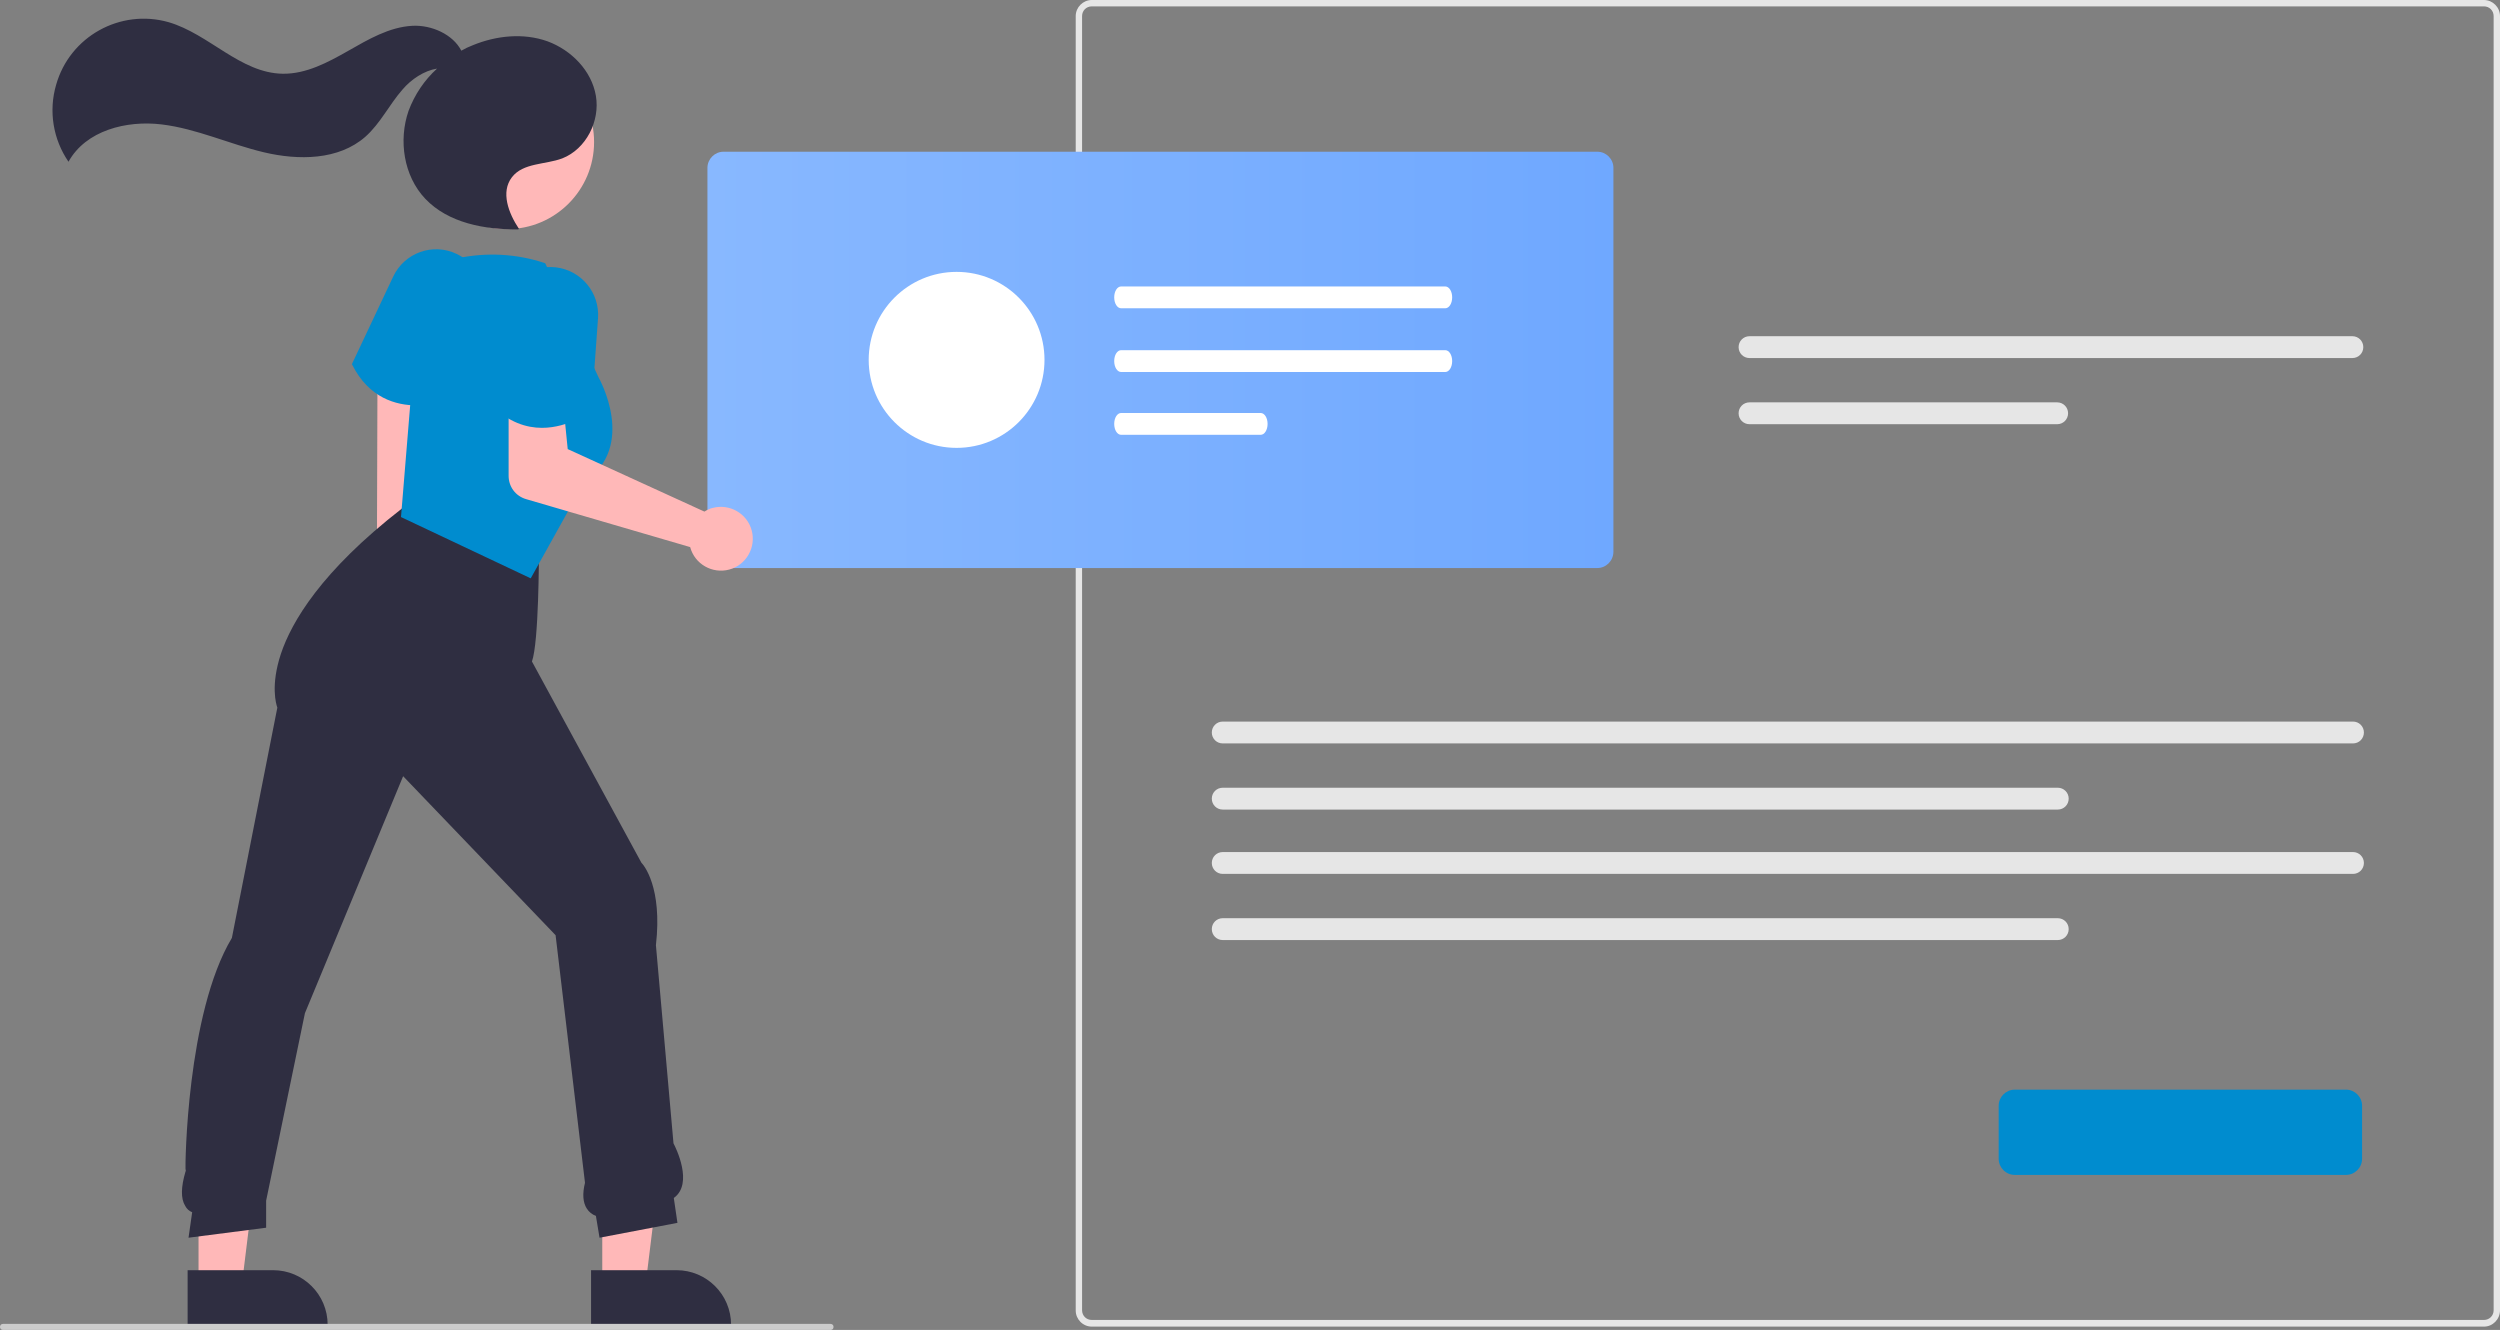 <svg width="297" height="158" viewBox="0 0 297 158" fill="none" xmlns="http://www.w3.org/2000/svg">
<rect x="0" y="0" width="297" height="158" fill="#808080" stroke="none"/>
<g clip-path="url(#clip0_2_129)">
<path d="M295.092 157.603H129.703C128.659 157.603 127.795 156.738 127.795 155.693V1.911C127.795 0.865 128.659 0 129.703 0H295.092C296.136 0 297 0.865 297 1.911V155.657C297 156.738 296.136 157.603 295.092 157.603ZM129.703 0.757C129.055 0.757 128.551 1.262 128.551 1.911V155.657C128.551 156.306 129.055 156.81 129.703 156.81H295.092C295.74 156.81 296.244 156.306 296.244 155.657V1.911C296.244 1.262 295.74 0.757 295.092 0.757H129.703Z" fill="#E6E6E6"/>
<path d="M207.842 39.942C207.122 39.942 206.546 40.518 206.546 41.239C206.546 41.96 207.122 42.537 207.842 42.537H279.464C280.184 42.537 280.76 41.96 280.76 41.239C280.76 40.518 280.184 39.942 279.464 39.942H207.842Z" fill="#E6E6E6"/>
<path d="M207.842 47.8C207.122 47.8 206.546 48.377 206.546 49.098C206.546 49.819 207.122 50.396 207.842 50.396H244.391C245.111 50.396 245.688 49.819 245.688 49.098C245.688 48.377 245.111 47.8 244.391 47.8H207.842Z" fill="#E6E6E6"/>
<path d="M145.259 85.723C144.539 85.723 143.963 86.3 143.963 87.021C143.963 87.742 144.539 88.319 145.259 88.319H279.536C280.256 88.319 280.832 87.742 280.832 87.021C280.832 86.3 280.256 85.723 279.536 85.723H145.259Z" fill="#E6E6E6"/>
<path d="M145.259 93.582C144.539 93.582 143.963 94.158 143.963 94.879C143.963 95.6 144.539 96.177 145.259 96.177H244.463C245.183 96.177 245.76 95.6 245.76 94.879C245.76 94.158 245.183 93.582 244.463 93.582H145.259Z" fill="#E6E6E6"/>
<path d="M145.259 101.224C144.539 101.224 143.963 101.801 143.963 102.522C143.963 103.243 144.539 103.819 145.259 103.819H279.536C280.256 103.819 280.832 103.243 280.832 102.522C280.832 101.801 280.256 101.224 279.536 101.224H145.259Z" fill="#E6E6E6"/>
<path d="M145.259 109.082C144.539 109.082 143.963 109.659 143.963 110.38C143.963 111.101 144.539 111.678 145.259 111.678H244.463C245.183 111.678 245.76 111.101 245.76 110.38C245.76 109.659 245.183 109.082 244.463 109.082H145.259Z" fill="#E6E6E6"/>
<path d="M189.766 67.483H85.953C84.909 67.483 84.044 66.617 84.044 65.572V19.935C84.044 18.889 84.909 18.024 85.953 18.024H189.766C190.81 18.024 191.674 18.889 191.674 19.935V65.536C191.674 66.617 190.81 67.483 189.766 67.483Z" fill="url(#paint0_linear_2_129)"/>
<path d="M278.708 139.579H239.35C238.306 139.579 237.442 138.714 237.442 137.669V131.36C237.442 130.315 238.306 129.45 239.35 129.45H278.708C279.752 129.45 280.616 130.315 280.616 131.36V137.669C280.616 138.714 279.752 139.579 278.708 139.579Z" fill="#008CCF"/>
<path d="M45.515 77.18C43.823 75.918 43.319 73.539 44.399 71.88C44.507 71.736 44.615 71.556 44.759 71.412L44.867 37.707L49.872 38.644L50.088 71.772C51.24 73.106 51.456 75.017 50.52 76.423C49.476 78.153 47.207 78.441 45.515 77.18Z" fill="#FFB8B8"/>
<path d="M71.549 152.593H76.699L79.147 132.694H71.549V152.593Z" fill="#FFB8B8"/>
<path d="M70.217 150.898H80.371C83.936 150.898 86.853 153.782 86.853 157.387V157.603H70.217V150.898Z" fill="#2F2E41"/>
<path d="M23.586 152.593H28.735L31.184 132.694H23.586V152.593Z" fill="#FFB8B8"/>
<path d="M22.289 150.898H32.444C36.009 150.898 38.925 153.782 38.925 157.387V157.603H22.289V150.898Z" fill="#2F2E41"/>
<path d="M71.225 147.041L70.793 144.446C70.361 144.302 69.965 143.977 69.713 143.581C69.245 142.86 69.173 141.814 69.497 140.517L66.004 111.101L47.892 92.212L36.225 120.365L31.616 142.643V145.852L22.397 147.041L22.829 144.013C22.47 143.869 22.181 143.617 22.001 143.256C21.461 142.391 21.497 141.021 22.037 139.183L22.073 139.111L22.037 138.822C22.001 138.642 22.145 120.438 27.547 111.425L32.948 84.065C32.804 83.668 32.12 81.433 33.38 77.648C34.64 73.899 38.133 67.879 47.748 60.417L47.784 60.381H47.82C47.928 60.345 58.514 58.254 63.987 65.428L64.023 65.464V65.536C64.023 65.969 64.023 76.278 63.195 78.585L76.195 102.485C76.447 102.738 78.715 105.369 77.923 112.291L80.011 135.83C80.263 136.299 82.424 140.625 80.047 142.319L80.48 145.275L71.225 147.041Z" fill="#2F2E41"/>
<path d="M49.512 48.161C47.063 48.161 43.823 47.295 41.842 43.33L41.806 43.258L46.703 32.876C48.036 30.028 51.42 28.803 54.265 30.172C57.002 31.47 58.262 34.715 57.074 37.49L52.861 47.62L52.789 47.656C51.709 47.98 50.628 48.161 49.512 48.161Z" fill="#008CCF"/>
<path d="M63.051 68.708L47.639 61.426L49.764 35.544L53.617 30.821L54.373 30.677C57.794 29.956 61.395 30.137 64.708 31.254L64.78 31.29L71.117 44.844C71.153 44.916 75.726 52.991 69.425 57.245L63.051 68.708Z" fill="#008CCF"/>
<path d="M84.224 60.489C84.044 60.561 83.864 60.669 83.684 60.778L67.444 53.352L67.012 49.026L60.423 48.809V56.524C60.423 57.822 61.251 58.939 62.511 59.3L81.992 64.995C82.532 67.014 84.621 68.204 86.637 67.663C88.653 67.122 89.842 65.031 89.302 63.013C88.761 60.994 86.673 59.804 84.656 60.345C84.513 60.381 84.368 60.417 84.224 60.489Z" fill="#FFB8B8"/>
<path d="M64.384 50.828C62.547 50.828 60.459 50.179 58.442 48.197L58.37 48.125L59.739 36.733C60.099 33.597 62.943 31.398 66.04 31.759C69.065 32.119 71.261 34.787 71.045 37.815L70.253 48.773L70.181 48.809C70.145 48.882 67.624 50.828 64.384 50.828Z" fill="#008CCF"/>
<path d="M60.243 27.216C65.95 27.216 70.577 22.584 70.577 16.871C70.577 11.157 65.95 6.525 60.243 6.525C54.535 6.525 49.908 11.157 49.908 16.871C49.908 22.584 54.535 27.216 60.243 27.216Z" fill="#FFB8B8"/>
<path d="M70.793 11.391C70.289 8.399 67.876 5.948 65.032 4.903C62.187 3.893 58.982 4.218 56.174 5.371C55.706 5.551 55.237 5.768 54.805 6.02C53.797 4.073 51.276 2.956 49.008 3.064C46.235 3.208 43.751 4.686 41.338 6.056C38.925 7.426 36.369 8.796 33.596 8.76C28.555 8.688 24.846 4.037 20.021 2.632C14.296 1.009 8.282 4.326 6.662 10.094C5.761 13.194 6.302 16.546 8.138 19.214C10.191 15.501 15.016 14.275 19.193 14.78C23.37 15.284 27.259 17.123 31.364 18.096C35.469 19.07 40.222 19.034 43.391 16.258C45.191 14.672 46.235 12.437 47.82 10.634C48.864 9.409 50.376 8.399 51.925 8.147C50.412 9.517 49.26 11.247 48.54 13.158C47.316 16.69 47.964 20.908 50.52 23.612C53.257 26.496 57.578 27.289 61.575 27.253L61.647 27.18C60.423 25.342 59.45 22.819 60.819 21.052C62.151 19.322 64.78 19.574 66.796 18.817C69.641 17.7 71.297 14.383 70.793 11.391Z" fill="#2F2E41"/>
<path d="M98.664 158H0.36C0.144 158 0 157.856 0 157.64C0 157.423 0.144 157.279 0.36 157.279H98.664C98.88 157.279 99.024 157.423 99.024 157.64C99.024 157.856 98.88 158 98.664 158Z" fill="#CCCCCC"/>
<path d="M133.196 34.03C132.728 34.03 132.368 34.606 132.368 35.327C132.368 36.048 132.728 36.625 133.196 36.625H171.69C172.158 36.625 172.518 36.048 172.518 35.327C172.518 34.606 172.158 34.03 171.69 34.03H133.196Z" fill="white"/>
<path d="M133.196 41.6C132.728 41.6 132.368 42.177 132.368 42.898C132.368 43.618 132.728 44.195 133.196 44.195H171.69C172.158 44.195 172.518 43.618 172.518 42.898C172.518 42.177 172.158 41.6 171.69 41.6H133.196Z" fill="white"/>
<path d="M133.196 49.062C132.728 49.062 132.368 49.639 132.368 50.36C132.368 51.081 132.728 51.657 133.196 51.657H149.76C150.228 51.657 150.589 51.081 150.589 50.36C150.589 49.639 150.228 49.062 149.76 49.062H133.196Z" fill="white"/>
<path d="M113.644 53.207C119.411 53.207 124.086 48.527 124.086 42.753C124.086 36.98 119.411 32.299 113.644 32.299C107.876 32.299 103.201 36.98 103.201 42.753C103.201 48.527 107.876 53.207 113.644 53.207Z" fill="white"/>
</g>
<defs>
<linearGradient id="paint0_linear_2_129" x1="84.027" y1="42.751" x2="191.673" y2="42.751" gradientUnits="userSpaceOnUse">
<stop stop-color="#88B8FF"/>
<stop offset="1" stop-color="#6FA8FF"/>
</linearGradient>
<clipPath id="clip0_2_129">
<rect width="297" height="158" fill="white"/>
</clipPath>
</defs>
</svg>
